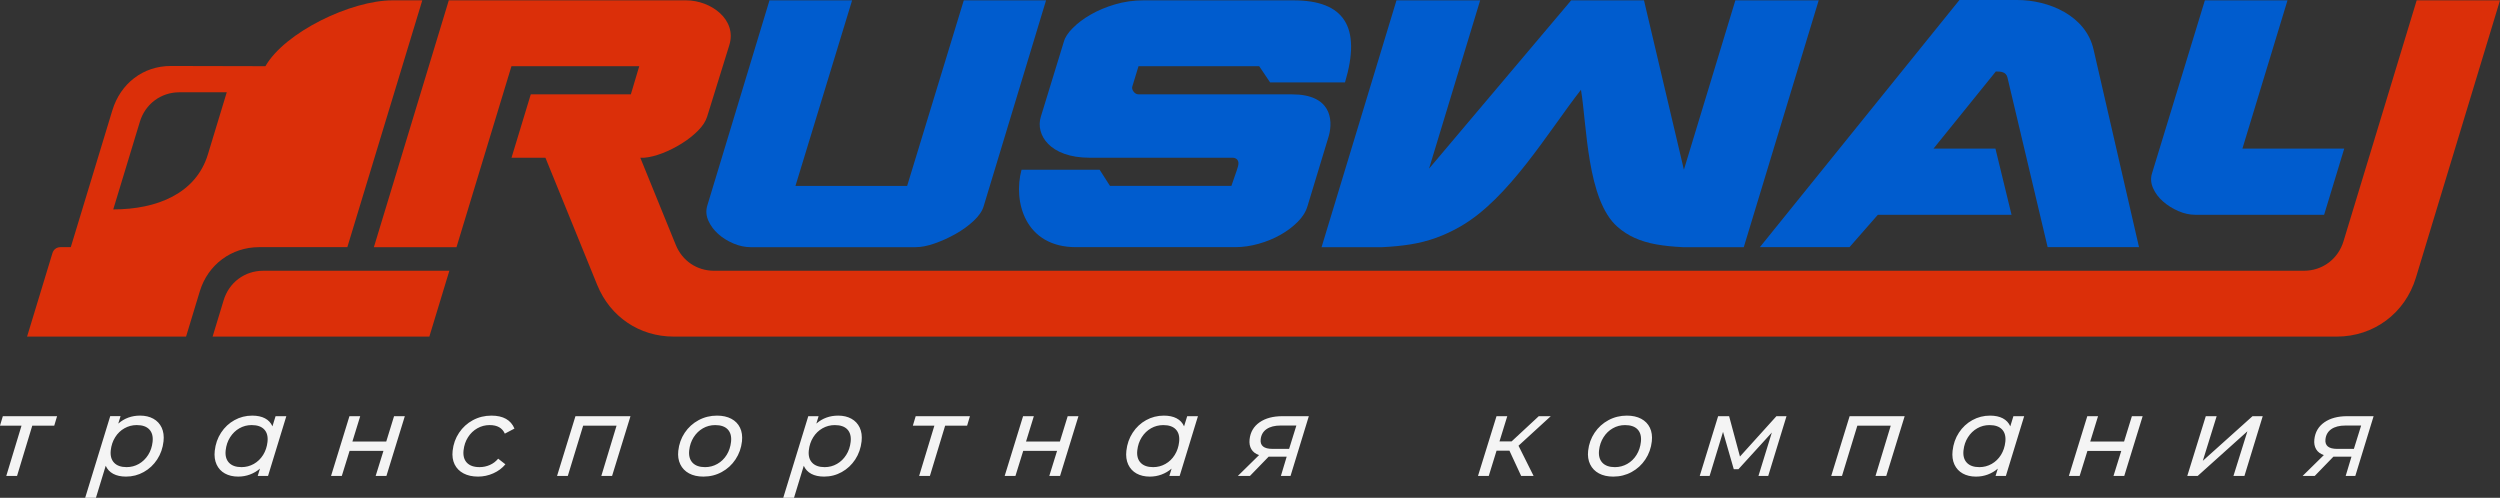 <svg xmlns="http://www.w3.org/2000/svg" width="226" height="45" fill="none" viewBox="0 0 226 45"><rect x="0" y="0" width="226" height="45" fill="#333333" stroke="none"/><path fill="#DB2F09" d="M208.277 24.476H64.551C63.002 24.476 61.678 23.583 61.091 22.141L57.883 14.259H58.231C58.738 14.217 59.292 14.079 59.893 13.845C60.494 13.612 61.074 13.32 61.633 12.97C62.193 12.619 62.683 12.232 63.105 11.808C63.527 11.384 63.797 10.958 63.928 10.535L65.931 4.077C66.646 1.772 64.266 0.031 62.029 0.031H40.571L33.799 22.344H41.268L46.236 5.984H57.788L57.029 8.53H47.982L46.241 14.259H49.307L53.988 25.758C55.161 28.641 57.807 30.428 60.906 30.428H211.246C214.587 30.428 217.422 28.317 218.397 25.103L226 0.031H218.468L211.852 21.815C211.364 23.42 209.944 24.476 208.277 24.476Z"/><path fill="#005CCE" d="M202.715 13.431L206.79 0.031H199.321L194.536 15.691C194.401 16.134 194.446 16.583 194.646 17.028C194.846 17.474 195.147 17.872 195.548 18.222C195.949 18.572 196.408 18.859 196.925 19.081C197.441 19.304 197.943 19.415 198.428 19.415H210.101L211.919 13.431H202.715Z"/><path fill="#005CCE" d="M177.132 -5.60669e-05H182.354C185.213 -5.60669e-05 188.552 1.412 189.253 4.456L193.367 22.343H185.107L181.473 7.005C181.352 6.492 180.877 6.461 180.423 6.461L174.79 13.431H180.387L181.843 19.415H169.758L167.194 22.343H159.093L177.132 -0L177.132 -5.60669e-05Z"/><path fill="#005CCE" d="M157.637 22.344H152.13C151.223 22.301 150.416 22.216 149.709 22.089C149.002 21.962 148.364 21.771 147.794 21.516C147.224 21.261 146.702 20.927 146.228 20.513C143.447 18.089 143.457 11.303 142.92 8.116C139.959 11.91 136.409 17.951 132.033 20.466C131.295 20.89 130.557 21.235 129.818 21.5C129.08 21.765 128.315 21.962 127.523 22.089C126.733 22.216 125.873 22.301 124.945 22.344H119.469L126.242 0.031H133.806L129.185 15.245L142.034 0.031H148.617L152.225 15.341L156.877 0.031H164.41L157.637 22.344H157.637Z"/><path fill="#005CCE" d="M99.405 15.341H92.347C91.566 18.234 92.668 22.343 97.265 22.343H111.652C112.349 22.343 113.056 22.242 113.773 22.041C114.49 21.84 115.149 21.569 115.751 21.229C116.352 20.89 116.874 20.497 117.318 20.052C117.761 19.606 118.056 19.129 118.203 18.619L120.134 12.254C120.525 10.78 120.301 8.53 116.811 8.53H102.917C102.56 8.53 102.276 8.094 102.357 7.832C102.585 7.098 102.718 6.652 102.922 5.983H113.83L114.817 7.447H121.589C123.085 2.434 121.53 0.031 116.927 0.031H103.36C102.475 0.031 101.619 0.154 100.796 0.397C99.974 0.641 99.241 0.949 98.597 1.32C97.954 1.691 97.415 2.095 96.983 2.53C96.55 2.964 96.281 3.373 96.176 3.755L94.087 10.566C93.601 12.152 94.869 14.259 98.517 14.259H111.431C111.704 14.259 112.075 14.442 111.922 15.018C111.794 15.496 111.472 16.313 111.318 16.805H100.343L99.404 15.341L99.405 15.341Z"/><path fill="#005CCE" d="M77.03 0.031L71.91 16.806H82.006L87.126 0.031H94.563L88.93 18.62C88.803 19.065 88.503 19.511 88.028 19.957C87.553 20.402 87.005 20.8 86.382 21.15C85.76 21.5 85.126 21.787 84.484 22.01C83.84 22.233 83.275 22.344 82.79 22.344H67.852C67.346 22.344 66.829 22.233 66.302 22.01C65.774 21.787 65.316 21.5 64.925 21.15C64.535 20.8 64.239 20.402 64.039 19.957C63.839 19.511 63.802 19.065 63.929 18.62L69.561 0.031H77.031H77.03Z"/><path fill="#DB2F09" fill-rule="evenodd" d="M23.993 5.984L15.444 5.965C12.928 5.96 10.89 7.556 10.155 9.977L6.399 22.343H5.457C5.123 22.343 4.84 22.554 4.742 22.876L2.448 30.428H16.82L18.062 26.335C18.794 23.925 20.919 22.343 23.424 22.343H31.399L38.175 0.031H35.484C31.731 0.031 25.757 2.91 23.993 5.984H23.993ZM12.645 11.003L10.237 18.931C14.211 18.931 17.723 17.483 18.794 13.957L20.499 8.342H16.22C14.55 8.342 13.132 9.398 12.645 11.003ZM19.219 30.428H38.813L40.621 24.476H23.794C22.124 24.476 20.707 25.53 20.219 27.137L19.22 30.428H19.219Z" clip-rule="evenodd"/><path fill="#F4F4F4" d="M4.904 38.478H2.918L1.541 43.023H0.568L1.946 38.478H0L0.256 37.622H5.16L4.904 38.478ZM12.665 37.571C13.124 37.571 13.523 37.664 13.861 37.851C14.198 38.038 14.449 38.306 14.614 38.656C14.778 39.006 14.834 39.419 14.783 39.895C14.716 40.506 14.524 41.053 14.208 41.535C13.892 42.018 13.488 42.396 12.995 42.671C12.502 42.947 11.969 43.084 11.395 43.084C10.935 43.084 10.549 43.001 10.236 42.834C9.924 42.668 9.697 42.425 9.557 42.105L8.673 44.999H7.7L9.964 37.621H10.897L10.691 38.294C11.244 37.811 11.902 37.571 12.665 37.571ZM11.448 42.228C11.846 42.228 12.215 42.131 12.554 41.938C12.892 41.744 13.172 41.474 13.392 41.128C13.612 40.782 13.746 40.387 13.794 39.946C13.847 39.463 13.749 39.09 13.501 38.825C13.253 38.559 12.873 38.427 12.359 38.427C11.961 38.427 11.59 38.524 11.248 38.718C10.906 38.911 10.627 39.181 10.41 39.528C10.193 39.874 10.061 40.268 10.012 40.71C9.961 41.186 10.06 41.557 10.311 41.826C10.563 42.094 10.941 42.228 11.448 42.228ZM25.884 37.622L24.231 43.023H23.299L23.503 42.361C23.234 42.592 22.933 42.77 22.598 42.896C22.264 43.022 21.907 43.084 21.529 43.084C21.07 43.084 20.671 42.991 20.334 42.804C19.996 42.618 19.745 42.347 19.581 41.994C19.417 41.641 19.361 41.226 19.413 40.751C19.48 40.14 19.671 39.593 19.987 39.11C20.303 38.628 20.707 38.251 21.2 37.979C21.692 37.707 22.225 37.572 22.8 37.572C23.259 37.572 23.644 37.653 23.953 37.816C24.263 37.979 24.489 38.22 24.629 38.539L24.912 37.622H25.884ZM21.835 42.228C22.233 42.228 22.604 42.131 22.946 41.938C23.288 41.744 23.567 41.474 23.785 41.128C24.001 40.782 24.134 40.387 24.182 39.946C24.235 39.463 24.137 39.09 23.889 38.825C23.641 38.559 23.26 38.427 22.747 38.427C22.348 38.427 21.98 38.524 21.64 38.718C21.302 38.911 21.023 39.181 20.802 39.528C20.582 39.874 20.448 40.268 20.4 40.71C20.348 41.186 20.448 41.557 20.698 41.826C20.949 42.094 21.328 42.228 21.835 42.228ZM31.59 37.622H32.563L31.857 39.915H34.917L35.623 37.622H36.596L34.933 43.023H33.96L34.663 40.761H31.602L30.9 43.023H29.927L31.59 37.622ZM43.216 43.084C42.702 43.084 42.264 42.988 41.9 42.794C41.536 42.601 41.269 42.328 41.097 41.979C40.926 41.629 40.866 41.22 40.917 40.751C40.983 40.146 41.177 39.602 41.501 39.12C41.823 38.638 42.24 38.259 42.749 37.984C43.259 37.709 43.818 37.572 44.426 37.572C45.486 37.572 46.181 37.962 46.507 38.743L45.636 39.201C45.409 38.685 44.951 38.427 44.262 38.427C43.863 38.427 43.493 38.524 43.151 38.718C42.809 38.911 42.528 39.181 42.307 39.528C42.087 39.874 41.953 40.268 41.905 40.71C41.853 41.186 41.952 41.557 42.203 41.826C42.455 42.094 42.837 42.228 43.35 42.228C43.674 42.228 43.984 42.164 44.278 42.035C44.573 41.906 44.825 41.716 45.035 41.464L45.688 41.974C45.401 42.32 45.036 42.592 44.596 42.789C44.156 42.986 43.695 43.084 43.216 43.084ZM56.996 37.622L55.333 43.023H54.36L55.737 38.478H52.718L51.33 43.023H50.358L52.021 37.622H56.996ZM63.585 43.084C63.079 43.084 62.647 42.988 62.29 42.794C61.932 42.601 61.669 42.327 61.498 41.974C61.327 41.62 61.266 41.213 61.317 40.751C61.383 40.147 61.577 39.603 61.9 39.12C62.223 38.638 62.639 38.259 63.149 37.985C63.658 37.709 64.215 37.572 64.815 37.572C65.322 37.572 65.754 37.667 66.111 37.857C66.469 38.047 66.732 38.317 66.899 38.667C67.067 39.017 67.125 39.426 67.075 39.895C67.008 40.5 66.814 41.045 66.49 41.531C66.168 42.017 65.753 42.397 65.246 42.672C64.74 42.948 64.186 43.084 63.585 43.084ZM63.74 42.229C64.138 42.229 64.508 42.132 64.85 41.938C65.192 41.745 65.472 41.475 65.689 41.128C65.905 40.782 66.037 40.388 66.086 39.946C66.139 39.464 66.041 39.09 65.793 38.825C65.545 38.56 65.164 38.428 64.651 38.428C64.252 38.428 63.884 38.525 63.545 38.718C63.206 38.912 62.927 39.181 62.706 39.528C62.487 39.874 62.352 40.269 62.304 40.71C62.252 41.186 62.352 41.558 62.602 41.826C62.854 42.095 63.233 42.229 63.74 42.229ZM75.77 37.572C76.229 37.572 76.628 37.664 76.965 37.852C77.303 38.038 77.554 38.307 77.719 38.656C77.883 39.006 77.94 39.419 77.888 39.895C77.821 40.506 77.629 41.053 77.314 41.536C76.997 42.018 76.593 42.397 76.1 42.672C75.608 42.947 75.074 43.084 74.499 43.084C74.04 43.084 73.654 43.001 73.341 42.835C73.029 42.668 72.802 42.425 72.661 42.106L71.778 45H70.805L73.069 37.622H74.001L73.796 38.294C74.349 37.812 75.007 37.572 75.77 37.572ZM74.553 42.229C74.951 42.229 75.32 42.132 75.659 41.938C75.997 41.745 76.276 41.475 76.496 41.128C76.717 40.782 76.851 40.388 76.899 39.946C76.952 39.464 76.855 39.09 76.607 38.825C76.358 38.56 75.977 38.428 75.464 38.428C75.065 38.428 74.695 38.525 74.353 38.718C74.011 38.912 73.732 39.181 73.515 39.528C73.298 39.874 73.165 40.269 73.117 40.71C73.065 41.186 73.165 41.558 73.416 41.826C73.667 42.095 74.046 42.229 74.553 42.229ZM87.427 38.478H85.441L84.063 43.023H83.09L84.468 38.478H82.522L82.778 37.623H87.682L87.427 38.478ZM92.486 37.623H93.459L92.753 39.916H95.813L96.519 37.623H97.492L95.829 43.024H94.856L95.558 40.761H92.498L91.796 43.024H90.823L92.486 37.623ZM108.295 37.623L106.641 43.024H105.709L105.913 42.361C105.645 42.592 105.344 42.77 105.009 42.896C104.674 43.022 104.318 43.085 103.94 43.085C103.481 43.085 103.082 42.991 102.744 42.805C102.407 42.618 102.156 42.347 101.992 41.995C101.828 41.641 101.771 41.227 101.823 40.752C101.891 40.14 102.082 39.593 102.398 39.111C102.714 38.628 103.118 38.251 103.611 37.979C104.103 37.708 104.636 37.572 105.211 37.572C105.67 37.572 106.054 37.653 106.364 37.816C106.674 37.979 106.9 38.22 107.04 38.54L107.323 37.623H108.295ZM104.246 42.229C104.644 42.229 105.015 42.132 105.357 41.938C105.699 41.745 105.978 41.475 106.195 41.128C106.412 40.782 106.544 40.388 106.593 39.946C106.646 39.464 106.548 39.09 106.299 38.825C106.051 38.56 105.671 38.428 105.158 38.428C104.759 38.428 104.39 38.525 104.051 38.718C103.713 38.912 103.433 39.181 103.213 39.528C102.993 39.874 102.859 40.269 102.811 40.71C102.759 41.186 102.858 41.558 103.109 41.826C103.36 42.095 103.739 42.229 104.246 42.229ZM118.318 37.623L116.664 43.024H115.793L116.317 41.282H114.788H114.686L112.996 43.024H111.902L113.82 41.139C113.501 41.03 113.268 40.853 113.123 40.609C112.978 40.364 112.924 40.068 112.962 39.722C113.033 39.063 113.334 38.549 113.864 38.178C114.394 37.807 115.085 37.623 115.936 37.623H118.318ZM117.192 38.468H115.763C115.236 38.468 114.815 38.575 114.502 38.789C114.188 39.003 114.009 39.311 113.965 39.712C113.902 40.29 114.256 40.578 115.026 40.578H116.536L117.192 38.468ZM137.273 40.293L138.637 43.024H137.512L136.454 40.741H135.289L134.584 43.024H133.611L135.285 37.623H136.257L135.553 39.905H136.647L139.105 37.623H140.19L137.273 40.293ZM145.836 43.085C145.329 43.085 144.897 42.988 144.54 42.794C144.183 42.601 143.919 42.328 143.748 41.974C143.577 41.621 143.517 41.214 143.567 40.752C143.633 40.147 143.828 39.603 144.151 39.121C144.474 38.639 144.89 38.26 145.4 37.985C145.909 37.709 146.465 37.572 147.066 37.572C147.573 37.572 148.004 37.667 148.362 37.857C148.719 38.047 148.982 38.318 149.15 38.668C149.318 39.018 149.376 39.427 149.325 39.896C149.258 40.501 149.064 41.046 148.741 41.531C148.418 42.017 148.003 42.397 147.497 42.672C146.991 42.948 146.436 43.085 145.836 43.085ZM145.99 42.229C146.388 42.229 146.758 42.132 147.101 41.939C147.443 41.745 147.722 41.475 147.939 41.129C148.156 40.782 148.288 40.388 148.337 39.947C148.389 39.464 148.292 39.091 148.044 38.825C147.795 38.56 147.414 38.428 146.901 38.428C146.503 38.428 146.134 38.525 145.795 38.719C145.456 38.912 145.177 39.182 144.957 39.529C144.737 39.875 144.602 40.269 144.554 40.711C144.502 41.187 144.602 41.558 144.853 41.827C145.104 42.095 145.483 42.229 145.99 42.229ZM161.5 37.623L159.847 43.024H158.965L160.174 39.101L157.157 42.413H156.732L155.762 39.04L154.548 43.025H153.656L155.319 37.623H156.312L157.292 41.272L160.589 37.623L161.5 37.623ZM172.182 37.623L170.518 43.024H169.546L170.923 38.479H167.904L166.516 43.024H165.543L167.206 37.623H172.182ZM182.985 37.623L181.331 43.024H180.399L180.603 42.362C180.335 42.593 180.033 42.771 179.699 42.897C179.364 43.023 179.008 43.085 178.629 43.085C178.17 43.085 177.771 42.992 177.434 42.805C177.096 42.618 176.846 42.348 176.681 41.995C176.517 41.642 176.461 41.227 176.513 40.752C176.58 40.141 176.771 39.593 177.087 39.111C177.403 38.629 177.808 38.251 178.3 37.98C178.792 37.708 179.326 37.572 179.9 37.572C180.36 37.572 180.744 37.654 181.054 37.816C181.364 37.98 181.589 38.221 181.73 38.54L182.012 37.623H182.985ZM178.935 42.229C179.334 42.229 179.704 42.132 180.046 41.939C180.388 41.745 180.668 41.475 180.885 41.129C181.101 40.782 181.234 40.388 181.282 39.947C181.335 39.464 181.237 39.091 180.989 38.825C180.741 38.56 180.36 38.428 179.847 38.428C179.449 38.428 179.08 38.525 178.741 38.719C178.403 38.912 178.123 39.182 177.903 39.529C177.682 39.875 177.548 40.269 177.5 40.711C177.448 41.187 177.548 41.558 177.799 41.827C178.05 42.095 178.429 42.229 178.935 42.229ZM188.691 37.623H189.663L188.957 39.916H192.017L192.723 37.623H193.696L192.033 43.024H191.06L191.763 40.762H188.703L188 43.024H187.027L188.691 37.623ZM199.403 37.623H200.386L199.134 41.658L203.628 37.623H204.55L202.897 43.024H201.904L203.165 38.989L198.672 43.024H197.73L199.403 37.623ZM214.574 37.623L212.92 43.024H212.049L212.573 41.282H211.043H210.941L209.252 43.024H208.157L210.076 41.139C209.756 41.03 209.524 40.854 209.378 40.609C209.233 40.364 209.179 40.069 209.217 39.723C209.289 39.063 209.59 38.549 210.12 38.178C210.65 37.808 211.341 37.623 212.192 37.623H214.574ZM213.447 38.469H212.019C211.492 38.469 211.071 38.576 210.757 38.79C210.444 39.004 210.265 39.311 210.221 39.712C210.158 40.29 210.511 40.579 211.282 40.579H212.791L213.447 38.469Z"/></svg>